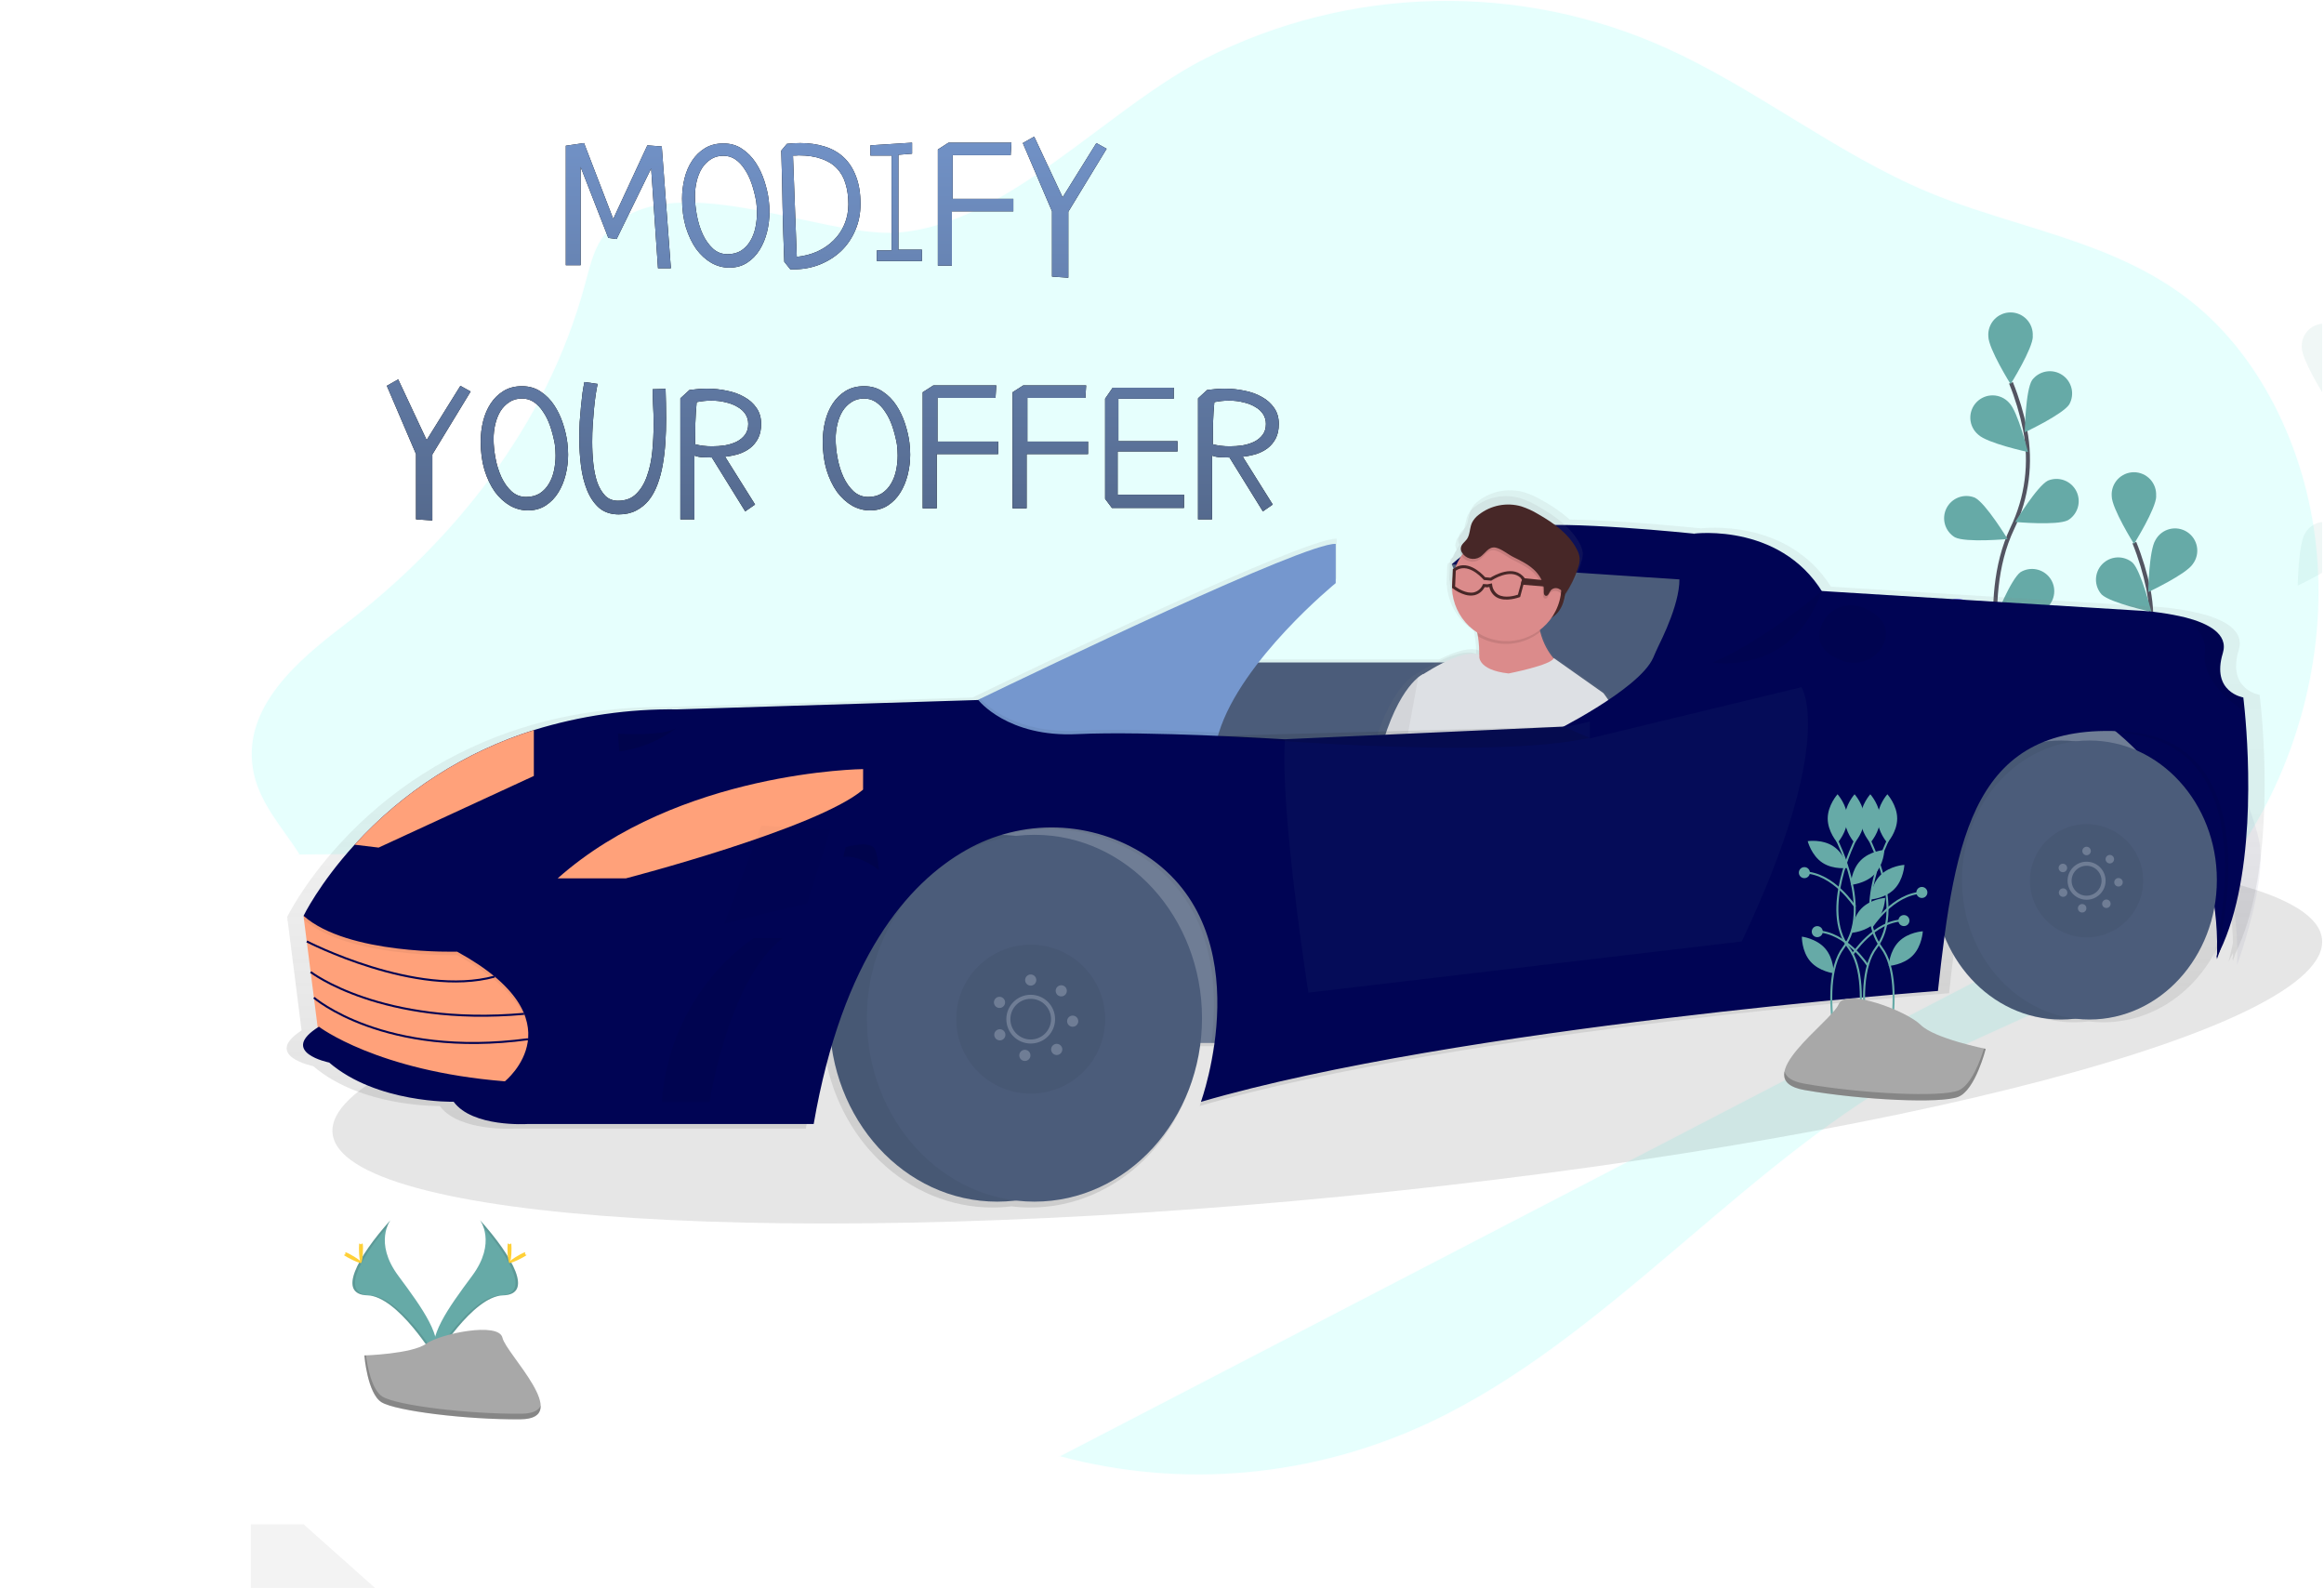 <svg width="1149" height="785" viewBox="0 0 1149 785" fill="none" xmlns="http://www.w3.org/2000/svg">
<g clip-path="url(#clip0)">
<path opacity="0.1" d="M1109.64 416.19L1109.64 416.188C1135.58 376.166 1149.61 325.135 1145.56 275.19C1141.51 225.241 1118.81 177.14 1083.21 148.982C1064.15 133.911 1042.58 124.958 1020.3 117.5C1012.98 115.053 1005.59 112.765 998.183 110.473C983.05 105.79 967.87 101.093 953.247 94.992L953.44 94.53L953.247 94.991C930.747 85.585 909.491 72.805 888.323 59.88C887.252 59.227 886.181 58.572 885.11 57.918C865.008 45.635 844.932 33.368 823.844 23.836C787.889 7.62 748.759 -0.339 709.327 0.544C669.894 1.427 631.159 11.128 595.966 28.936L595.74 28.49L595.966 28.936C578.417 37.81 560.796 50.97 542.847 64.375C536.065 69.44 529.236 74.54 522.347 79.457C497.27 97.354 471.409 112.806 444.28 114.988L444.279 114.989C434.592 115.745 422.512 113.888 409.422 111.271C404.759 110.339 399.969 109.311 395.107 108.268C386.289 106.375 377.236 104.432 368.279 102.921C354.393 100.577 340.813 99.285 328.848 100.836C316.893 102.386 306.587 106.77 299.186 115.748C294.266 121.718 292.099 129.909 289.955 138.009C289.748 138.791 289.542 139.572 289.333 140.35C270.297 211.324 223.395 268.391 170.013 309.137C158.724 317.757 146.254 327.813 137.221 339.554C128.194 351.287 122.633 364.658 125.074 379.931C126.388 388.136 129.932 395.274 134.248 402.067C136.407 405.464 138.754 408.767 141.11 412.075L141.267 412.296C143.568 415.527 145.874 418.763 148.001 422.08C148.001 422.08 148.001 422.08 148.001 422.08L147.58 422.35L1109.64 416.19ZM1109.64 416.19C1096.5 436.616 1079.89 454.59 1060.56 469.301C1043.41 482.219 1024.75 491.796 1005.72 500.663C1000.42 503.13 995.093 505.543 989.762 507.958C975.948 514.217 962.104 520.488 948.692 527.75C907.936 549.813 871.425 580.852 835.004 611.816C832.779 613.707 830.555 615.598 828.33 617.486C789.661 650.311 750.804 682.43 706.717 703.148C649.252 730.148 584.624 736.066 524.24 719.857L1109.64 416.19Z" fill="#00FFED" stroke="#E2FFFD"/>
<path d="M992.13 347.08C992.13 347.08 977.57 297.63 994.86 261.24C1002.21 246.021 1004.43 228.827 1001.18 212.24C999.574 204.377 997.251 196.679 994.24 189.24" stroke="#535461" stroke-width="2" stroke-miterlimit="10"/>
<path d="M1005.05 166.25C1005.05 172.31 994.05 189.88 994.05 189.88C994.05 189.88 983.05 172.31 983.05 166.25C982.938 164.741 983.139 163.226 983.64 161.798C984.141 160.37 984.93 159.061 985.96 157.952C986.99 156.844 988.237 155.96 989.624 155.355C991.01 154.75 992.507 154.438 994.02 154.438C995.533 154.438 997.03 154.75 998.416 155.355C999.803 155.96 1001.05 156.844 1002.08 157.952C1003.11 159.061 1003.9 160.37 1004.4 161.798C1004.9 163.226 1005.1 164.741 1004.99 166.25H1005.05Z" fill="#66AAA7"/>
<path d="M1023.14 199.81C1019.85 204.9 1001.05 213.69 1001.05 213.69C1001.05 213.69 1001.39 192.98 1004.68 187.89C1006.35 185.665 1008.81 184.158 1011.55 183.671C1014.29 183.185 1017.11 183.756 1019.45 185.27C1021.79 186.783 1023.46 189.126 1024.14 191.826C1024.82 194.526 1024.45 197.383 1023.1 199.82L1023.14 199.81Z" fill="#66AAA7"/>
<path d="M1022.35 257.18C1016.94 259.91 996.35 258.02 996.35 258.02C996.35 258.02 1007.1 240.31 1012.51 237.58C1015.08 236.515 1017.95 236.46 1020.55 237.425C1023.16 238.391 1025.3 240.306 1026.55 242.786C1027.8 245.266 1028.07 248.127 1027.29 250.795C1026.52 253.463 1024.77 255.74 1022.39 257.17L1022.35 257.18Z" fill="#66AAA7"/>
<path d="M1011.98 300.49C1007.11 304.09 986.45 305.72 986.45 305.72C986.45 305.72 994.05 286.45 998.93 282.84C1001.28 281.413 1004.08 280.917 1006.77 281.449C1009.47 281.981 1011.87 283.502 1013.5 285.715C1015.13 287.927 1015.87 290.669 1015.58 293.402C1015.29 296.134 1013.99 298.659 1011.93 300.48L1011.98 300.49Z" fill="#66AAA7"/>
<path d="M978.05 214.86C982.4 219.08 1002.65 223.46 1002.65 223.46C1002.65 223.46 997.65 203.35 993.34 199.12C992.334 197.993 991.107 197.085 989.735 196.452C988.363 195.82 986.876 195.477 985.365 195.445C983.855 195.413 982.354 195.692 980.956 196.266C979.559 196.839 978.294 197.694 977.241 198.778C976.189 199.862 975.371 201.151 974.838 202.564C974.305 203.978 974.07 205.486 974.145 206.995C974.221 208.504 974.607 209.981 975.279 211.334C975.951 212.687 976.894 213.887 978.05 214.86Z" fill="#66AAA7"/>
<path d="M966.56 265.62C971.97 268.35 992.56 266.46 992.56 266.46C992.56 266.46 981.81 248.75 976.4 246.02C973.835 244.955 970.962 244.9 968.358 245.866C965.754 246.831 963.611 248.746 962.361 251.226C961.11 253.706 960.844 256.567 961.615 259.235C962.387 261.903 964.139 264.18 966.52 265.61L966.56 265.62Z" fill="#66AAA7"/>
<path d="M962.16 316.49C967.03 320.09 987.69 321.72 987.69 321.72C987.69 321.72 980.09 302.45 975.21 298.84C974.066 297.828 972.724 297.066 971.27 296.601C969.815 296.136 968.28 295.98 966.761 296.141C965.243 296.302 963.774 296.778 962.45 297.537C961.125 298.297 959.973 299.324 959.067 300.554C958.161 301.783 957.521 303.187 957.188 304.677C956.854 306.168 956.835 307.711 957.13 309.209C957.426 310.707 958.03 312.127 958.905 313.379C959.779 314.631 960.905 315.687 962.21 316.48L962.16 316.49Z" fill="#6C63FF"/>
<path opacity="0.1" d="M1160.03 171.812C1160.03 177.872 1149.03 195.442 1149.03 195.442C1149.03 195.442 1138.03 177.872 1138.03 171.812C1137.92 170.303 1138.12 168.787 1138.62 167.36C1139.12 165.932 1139.91 164.623 1140.94 163.514C1141.97 162.406 1143.22 161.521 1144.6 160.917C1145.99 160.312 1147.49 160 1149 160C1150.51 160 1152.01 160.312 1153.4 160.917C1154.78 161.521 1156.03 162.406 1157.06 163.514C1158.09 164.623 1158.88 165.932 1159.38 167.36C1159.88 168.787 1160.08 170.303 1159.97 171.812H1160.03Z" fill="#66AAA7"/>
<path opacity="0.1" d="M962.16 316.49C967.03 320.09 987.69 321.72 987.69 321.72C987.69 321.72 980.09 302.45 975.21 298.84C974.066 297.828 972.724 297.066 971.27 296.601C969.815 296.136 968.28 295.98 966.761 296.141C965.243 296.302 963.774 296.778 962.45 297.537C961.125 298.297 959.973 299.324 959.067 300.554C958.161 301.783 957.521 303.187 957.188 304.677C956.854 306.168 956.835 307.711 957.13 309.209C957.426 310.707 958.03 312.127 958.905 313.379C959.779 314.631 960.905 315.687 962.21 316.48L962.16 316.49Z" fill="#6C63FF"/>
<path d="M1053.13 426.08C1053.13 426.08 1038.57 376.63 1055.86 340.24C1063.21 325.021 1065.43 307.827 1062.18 291.24C1060.57 283.377 1058.25 275.679 1055.24 268.24" stroke="#535461" stroke-width="2" stroke-miterlimit="10"/>
<path d="M1066.05 245.25C1066.05 251.31 1055.05 268.88 1055.05 268.88C1055.05 268.88 1044.05 251.31 1044.05 245.25C1043.94 243.741 1044.14 242.226 1044.64 240.798C1045.14 239.37 1045.93 238.061 1046.96 236.952C1047.99 235.844 1049.24 234.96 1050.62 234.355C1052.01 233.75 1053.51 233.438 1055.02 233.438C1056.53 233.438 1058.03 233.75 1059.42 234.355C1060.8 234.96 1062.05 235.844 1063.08 236.952C1064.11 238.061 1064.9 239.37 1065.4 240.798C1065.9 242.226 1066.1 243.741 1065.99 245.25H1066.05Z" fill="#66AAA7"/>
<path d="M1084.14 278.81C1080.85 283.9 1062.09 292.68 1062.09 292.68C1062.09 292.68 1062.43 271.97 1065.72 266.88C1066.45 265.559 1067.44 264.402 1068.64 263.481C1069.84 262.56 1071.21 261.895 1072.67 261.528C1074.14 261.161 1075.66 261.099 1077.15 261.346C1078.64 261.593 1080.06 262.144 1081.33 262.965C1082.6 263.786 1083.68 264.858 1084.52 266.116C1085.35 267.374 1085.92 268.79 1086.18 270.276C1086.44 271.763 1086.4 273.287 1086.05 274.755C1085.7 276.223 1085.05 277.604 1084.14 278.81Z" fill="#66AAA7"/>
<path d="M1083.35 336.18C1077.94 338.91 1057.35 337.02 1057.35 337.02C1057.35 337.02 1068.1 319.31 1073.51 316.58C1074.81 315.801 1076.25 315.299 1077.75 315.103C1079.25 314.907 1080.77 315.023 1082.23 315.444C1083.68 315.864 1085.03 316.579 1086.2 317.545C1087.36 318.511 1088.31 319.707 1088.99 321.057C1089.68 322.408 1090.07 323.885 1090.15 325.395C1090.24 326.905 1090.01 328.417 1089.49 329.835C1088.96 331.253 1088.15 332.548 1087.1 333.638C1086.05 334.728 1084.79 335.59 1083.39 336.17L1083.35 336.18Z" fill="#6C63FF"/>
<path d="M1072.98 379.49C1068.11 383.09 1047.45 384.72 1047.45 384.72C1047.45 384.72 1055.05 365.45 1059.93 361.84C1062.28 360.413 1065.08 359.917 1067.77 360.449C1070.47 360.981 1072.87 362.502 1074.5 364.715C1076.13 366.927 1076.87 369.669 1076.58 372.402C1076.29 375.134 1074.99 377.659 1072.93 379.48L1072.98 379.49Z" fill="#6C63FF"/>
<path d="M1039.05 293.86C1043.4 298.08 1063.65 302.46 1063.65 302.46C1063.65 302.46 1058.65 282.35 1054.34 278.12C1052.21 276.329 1049.48 275.412 1046.71 275.551C1043.93 275.691 1041.31 276.878 1039.37 278.873C1037.43 280.868 1036.32 283.523 1036.26 286.304C1036.2 289.085 1037.2 291.784 1039.05 293.86Z" fill="#66AAA7"/>
<path d="M1027.56 344.62C1032.97 347.35 1053.56 345.46 1053.56 345.46C1053.56 345.46 1042.81 327.75 1037.4 325.02C1034.83 323.955 1031.96 323.9 1029.36 324.865C1026.75 325.831 1024.61 327.746 1023.36 330.226C1022.11 332.706 1021.84 335.567 1022.62 338.235C1023.39 340.903 1025.14 343.18 1027.52 344.61L1027.56 344.62Z" fill="#6C63FF"/>
<path d="M1023.16 395.49C1028.03 399.09 1048.69 400.72 1048.69 400.72C1048.69 400.72 1041.09 381.45 1036.21 377.84C1035.07 376.828 1033.72 376.066 1032.27 375.601C1030.82 375.136 1029.28 374.98 1027.76 375.141C1026.24 375.302 1024.77 375.778 1023.45 376.537C1022.13 377.297 1020.97 378.324 1020.07 379.554C1019.16 380.783 1018.52 382.187 1018.19 383.677C1017.85 385.168 1017.83 386.711 1018.13 388.209C1018.43 389.707 1019.03 391.127 1019.9 392.379C1020.78 393.631 1021.9 394.687 1023.21 395.48L1023.16 395.49Z" fill="#6C63FF"/>
<path opacity="0.1" d="M1158.05 275.612C1154.76 280.702 1136 289.482 1136 289.482C1136 289.482 1136.34 268.772 1139.63 263.682C1140.36 262.361 1141.35 261.204 1142.55 260.283C1143.75 259.362 1145.12 258.698 1146.58 258.33C1148.05 257.963 1149.57 257.901 1151.06 258.148C1152.55 258.396 1153.97 258.947 1155.24 259.767C1156.51 260.588 1157.59 261.66 1158.43 262.918C1159.26 264.176 1159.83 265.592 1160.09 267.078C1160.35 268.565 1160.31 270.089 1159.96 271.558C1159.61 273.026 1158.96 274.406 1158.05 275.612Z" fill="#66AAA7"/>
<path opacity="0.1" d="M1083.35 336.18C1077.94 338.91 1057.35 337.02 1057.35 337.02C1057.35 337.02 1068.1 319.31 1073.51 316.58C1074.81 315.801 1076.25 315.299 1077.75 315.103C1079.25 314.907 1080.77 315.023 1082.23 315.444C1083.68 315.864 1085.03 316.579 1086.2 317.545C1087.36 318.511 1088.31 319.707 1088.99 321.057C1089.68 322.408 1090.07 323.885 1090.15 325.395C1090.24 326.905 1090.01 328.417 1089.49 329.835C1088.96 331.253 1088.15 332.548 1087.1 333.638C1086.05 334.728 1084.79 335.59 1083.39 336.17L1083.35 336.18Z" fill="#6C63FF"/>
<path opacity="0.1" d="M1072.98 379.49C1068.11 383.09 1047.45 384.72 1047.45 384.72C1047.45 384.72 1055.05 365.45 1059.93 361.84C1062.28 360.413 1065.08 359.917 1067.77 360.449C1070.47 360.981 1072.87 362.502 1074.5 364.715C1076.13 366.927 1076.87 369.669 1076.58 372.402C1076.29 375.134 1074.99 377.659 1072.93 379.48L1072.98 379.49Z" fill="#6C63FF"/>
<path opacity="0.1" d="M1027.56 344.62C1032.97 347.35 1053.56 345.46 1053.56 345.46C1053.56 345.46 1042.81 327.75 1037.4 325.02C1034.83 323.955 1031.96 323.9 1029.36 324.865C1026.75 325.831 1024.61 327.746 1023.36 330.226C1022.11 332.706 1021.84 335.567 1022.62 338.235C1023.39 340.903 1025.14 343.18 1027.52 344.61L1027.56 344.62Z" fill="#6C63FF"/>
<path opacity="0.1" d="M1023.16 395.49C1028.03 399.09 1048.69 400.72 1048.69 400.72C1048.69 400.72 1041.09 381.45 1036.21 377.84C1035.07 376.828 1033.72 376.066 1032.27 375.601C1030.82 375.136 1029.28 374.98 1027.76 375.141C1026.24 375.302 1024.77 375.778 1023.45 376.537C1022.13 377.297 1020.97 378.324 1020.07 379.554C1019.16 380.783 1018.52 382.187 1018.19 383.677C1017.85 385.168 1017.83 386.711 1018.13 388.209C1018.43 389.707 1019.03 391.127 1019.9 392.379C1020.78 393.631 1021.9 394.687 1023.21 395.48L1023.16 395.49Z" fill="#6C63FF"/>
<path opacity="0.1" d="M663.943 591.41C935.561 564.922 1152.29 508.005 1148.03 464.284C1143.77 420.563 920.12 406.593 648.503 433.082C376.885 459.57 160.152 516.487 164.416 560.208C168.68 603.929 392.326 617.899 663.943 591.41Z" fill="black"/>
<path d="M1105.23 471.25C1123.72 433.35 1119.9 371.66 1117.93 350.72C1117.5 346.14 1117.16 343.51 1117.16 343.51C1117.16 343.51 1100.86 340.94 1106.87 321.21C1109.81 311.55 1099.37 306.21 1087.97 303.28C1079.82 301.331 1071.5 300.156 1063.13 299.77L905.24 290.02C883.59 255.66 840.99 261.18 840.99 261.18C840.99 261.18 802.99 257.23 776.05 256.82C771.961 253.218 767.48 250.088 762.69 247.49C759.836 245.775 756.797 244.389 753.63 243.36C749.78 242.249 745.724 242.055 741.786 242.793C737.847 243.531 734.136 245.181 730.95 247.61C729.397 248.727 728.132 250.198 727.26 251.9C726.924 252.674 726.673 253.482 726.51 254.31C726.104 255.722 725.77 257.154 725.51 258.6C725.275 259.296 724.938 259.953 724.51 260.55C723.43 262.08 721.57 263.23 721.33 265.08C721.324 265.187 721.324 265.293 721.33 265.4C721.132 265.753 721 266.14 720.94 266.54C720.868 267.363 721.046 268.189 721.45 268.91C721.51 269.03 721.58 269.14 721.65 269.25C720.321 271.175 719.236 273.257 718.42 275.45C718.05 275.651 717.693 275.875 717.35 276.12L717.05 276.34V276.95L716.88 277.08L716.51 286.93L716.72 287.09C717.023 291.685 718.409 296.143 720.766 300.099C723.123 304.055 726.383 307.396 730.28 309.85C730.41 310.48 730.53 311.12 730.65 311.79C731.199 315.02 731.447 318.294 731.39 321.57H731.22C726.52 319.57 718.48 322.51 711.57 325.94H622.05C639.51 303.48 660.87 286.06 660.87 286.06V266.32C645.61 265.56 511.55 329.96 482.16 344.18L480.86 344.81L329.81 349.49C302.45 349.32 278.53 353.34 257.81 359.89C223.186 370.766 192.072 390.644 167.65 417.49C149.81 437.07 141.99 453.25 141.99 453.25L142.16 454.61L141.99 454.96L142.23 455.17L146.3 487.29L149.1 509.39C129.64 521.97 154.85 527.01 154.85 527.01C178.85 547.59 217.46 546.74 217.46 546.74C226.89 559.61 254.34 557.89 254.34 557.89H398.43C400.674 544.661 403.679 531.573 407.43 518.69C413.58 562.98 448.53 596.91 490.71 596.91C493.839 596.908 496.964 596.718 500.07 596.34C503.176 596.718 506.301 596.908 509.43 596.91C552.1 596.91 587.36 562.18 592.91 517.15H599.96C598.644 527.211 596.357 537.12 593.13 546.74C722.64 509 963.65 490.99 963.65 490.99C964.65 481.49 965.75 472.31 966.94 463.5C976.87 488.15 999.38 505.36 1025.58 505.36C1027.96 505.357 1030.34 505.21 1032.7 504.92C1035.06 505.21 1037.44 505.357 1039.82 505.36C1070.93 505.36 1096.82 481.09 1102.66 448.91C1103.43 454.589 1103.87 460.309 1103.98 466.04C1102.87 471.5 1101.9 474.99 1101.77 475.48C1102.55 474.053 1103.29 472.593 1103.99 471.1C1103.99 471.68 1103.99 472.28 1103.99 472.88C1103.75 473.88 1103.58 474.44 1103.53 474.63L1103.97 473.81C1103.97 474.25 1103.97 474.68 1103.97 475.12C1103.87 475.16 1104.4 473.72 1105.23 471.25Z" fill="url(#paint0_linear)"/>
<path d="M1090.12 335.07H793.22V454.84H1090.12V335.07Z" fill="#6F7D95"/>
<path d="M717.73 278.98L759.9 373.45L843.41 368.39L846.78 329.59L849.31 284.04L731.23 275.6L717.73 278.98Z" fill="#4B5C7A"/>
<path d="M717.73 278.98C717.73 278.98 733.73 263.8 753.16 260.42C772.59 257.04 837.51 263.79 837.51 263.79L846.79 279.79L845.05 287.41L717.73 278.98Z" fill="#000454"/>
<path d="M876.72 327.48H577.29V415.2H876.72V327.48Z" fill="#4B5C7A"/>
<path d="M803.05 387.16C810.96 360.71 795.19 343.33 795.19 343.33L769.05 325.09C769.028 325.152 769.001 325.212 768.97 325.27C765.57 321.286 763.137 316.57 761.86 311.49C761.78 311.17 761.71 310.84 761.63 310.49C764.02 308.715 766.112 306.571 767.83 304.14C772.09 301.53 773.99 297.33 774.71 293.14C777.45 289.073 779.633 284.657 781.2 280.01C781.459 279.258 781.679 278.494 781.86 277.72C782.364 276.279 782.588 274.755 782.52 273.23C782.307 271.532 781.742 269.897 780.86 268.43C776.46 260.43 768.54 254.86 760.51 250.32C757.703 248.634 754.714 247.272 751.6 246.26C747.815 245.169 743.826 244.979 739.954 245.704C736.082 246.43 732.433 248.052 729.3 250.44C727.772 251.539 726.528 252.985 725.67 254.66C725.339 255.421 725.091 256.216 724.93 257.03C724.542 258.42 724.225 259.828 723.98 261.25C723.762 261.929 723.445 262.573 723.04 263.16C721.97 264.66 720.15 265.79 719.91 267.62C719.904 267.727 719.904 267.833 719.91 267.94C719.717 268.287 719.588 268.667 719.53 269.06C719.456 269.869 719.63 270.682 720.03 271.39C720.09 271.51 720.16 271.62 720.23 271.73C718.921 273.624 717.853 275.673 717.05 277.83C716.683 278.028 716.329 278.249 715.99 278.49L715.7 278.7V279.3L715.53 279.43L715.16 289.12L715.36 289.28C715.655 293.8 717.017 298.185 719.334 302.077C721.651 305.969 724.857 309.256 728.69 311.67C728.82 312.29 728.94 312.92 729.05 313.58C729.654 317.069 729.895 320.611 729.77 324.15C729.73 323.845 729.73 323.535 729.77 323.23C722.54 319.96 706.77 329 700.42 333C699.457 333.456 698.56 334.038 697.75 334.73L697.64 334.81C693.27 338.35 684.64 348.19 677.79 373.48C668.29 408.77 669.28 416.77 662.36 424.95C655.44 433.13 648.57 490.76 648.57 490.76L662.5 494.51L664.28 488.79C680.84 503.89 727.21 511.16 727.21 511.16L728.63 506.75C735.74 509.31 747.63 505.42 747.63 505.42C765.01 499.28 771.52 483.7 784.13 463.15C796.74 442.6 803.05 387.16 803.05 387.16ZM732.95 493.49L765.05 393.92C767.96 409.38 755.12 433.73 753.98 449.65C753.27 459.89 741.35 480.24 732.95 493.49Z" fill="url(#paint1_linear)"/>
<path d="M773.11 282.39C773.11 282.39 778.7 303.68 762.11 307.39C745.52 311.1 756.45 297.82 756.45 297.82L772.45 282.23L773.11 282.39Z" fill="#472727"/>
<path d="M703.75 333.13C703.75 333.13 691.41 338.13 682.34 371.81C673.27 405.49 674.17 413.09 667.64 420.92C661.11 428.75 654.42 483.69 654.42 483.69L667.48 487.21L678.85 450.49L710.12 353.49L703.75 333.13Z" fill="#DDE0E4"/>
<path opacity="0.05" d="M703.75 333.13C703.75 333.13 691.41 338.13 682.34 371.81C673.27 405.49 674.17 413.09 667.64 420.92C661.11 428.75 654.42 483.69 654.42 483.69L667.48 487.21L678.85 450.49L710.12 353.49L703.75 333.13Z" fill="black"/>
<path d="M772.27 329.33C772.27 329.33 720.61 355.59 728.17 338.46C731.91 330 731.77 321.23 730.68 314.46C730.058 310.472 728.967 306.572 727.43 302.84C727.43 302.84 762.55 275.06 760.49 297.74C759.997 302.622 760.335 307.551 761.49 312.32C764.53 324.35 772.27 329.33 772.27 329.33Z" fill="#DB8B8B"/>
<path opacity="0.1" d="M761.49 312.36C758.168 315.028 754.261 316.872 750.09 317.741C745.919 318.61 741.601 318.479 737.49 317.36C735.086 316.713 732.781 315.741 730.64 314.47C730.018 310.482 728.927 306.582 727.39 302.85C727.39 302.85 762.51 275.07 760.45 297.75C759.966 302.644 760.318 307.584 761.49 312.36Z" fill="black"/>
<path d="M771.042 296.938C774.925 282.518 766.383 267.681 751.963 263.798C737.543 259.915 722.705 268.457 718.822 282.878C714.94 297.298 723.482 312.135 737.902 316.018C752.322 319.901 767.16 311.359 771.042 296.938Z" fill="#DB8B8B"/>
<path opacity="0.1" d="M731.35 276.72C730.608 277.173 729.782 277.472 728.922 277.598C728.062 277.724 727.185 277.675 726.345 277.453C725.504 277.232 724.717 276.843 724.031 276.31C723.344 275.776 722.772 275.11 722.35 274.35C721.979 273.672 721.819 272.899 721.89 272.13C722.12 270.39 723.84 269.31 724.89 267.87C726.52 265.54 726.21 262.35 727.39 259.76C728.202 258.178 729.374 256.808 730.81 255.76C733.733 253.475 737.154 251.915 740.795 251.206C744.436 250.497 748.194 250.659 751.76 251.68C754.678 252.632 757.476 253.917 760.1 255.51C767.62 259.8 775.03 265.05 779.1 272.68C779.925 274.08 780.449 275.636 780.64 277.25C780.685 278.993 780.379 280.728 779.74 282.35C778.236 286.832 776.141 291.093 773.51 295.02C772.63 293.927 771.525 293.037 770.27 292.41C769.636 292.111 768.925 292.018 768.235 292.145C767.546 292.273 766.915 292.614 766.43 293.12C765.56 294.23 765.03 296.35 763.71 295.85C762.85 295.53 762.86 294.34 762.9 293.42C763.08 289.42 760.9 285.65 757.97 282.95C755.04 280.25 751.41 278.47 747.83 276.72C745.26 275.46 741.83 272.57 739.01 272.06C735.51 271.41 733.86 275.17 731.35 276.72Z" fill="black"/>
<path d="M731.72 275.35C730.978 275.803 730.152 276.102 729.292 276.228C728.432 276.354 727.555 276.305 726.715 276.083C725.874 275.862 725.087 275.473 724.401 274.94C723.714 274.406 723.142 273.74 722.72 272.98C722.349 272.302 722.189 271.529 722.26 270.76C722.49 269.02 724.21 267.94 725.26 266.5C726.89 264.17 726.58 260.98 727.76 258.39C728.572 256.808 729.744 255.438 731.18 254.39C734.103 252.105 737.524 250.545 741.165 249.836C744.806 249.127 748.564 249.289 752.13 250.31C755.048 251.262 757.846 252.547 760.47 254.14C767.99 258.43 775.4 263.68 779.47 271.31C780.295 272.71 780.819 274.266 781.01 275.88C781.055 277.623 780.749 279.358 780.11 280.98C778.606 285.462 776.511 289.723 773.88 293.65C773 292.557 771.895 291.667 770.64 291.04C770.006 290.741 769.295 290.648 768.605 290.775C767.916 290.903 767.285 291.244 766.8 291.75C765.93 292.86 765.4 294.98 764.08 294.48C763.22 294.16 763.23 292.97 763.27 292.05C763.45 288.05 761.27 284.28 758.34 281.58C755.41 278.88 751.78 277.1 748.2 275.35C745.63 274.09 742.2 271.2 739.38 270.69C735.88 270.03 734.23 273.8 731.72 275.35Z" fill="#472727"/>
<path d="M745.88 332.91C745.88 332.91 767.27 328.72 768.2 325.29L792.66 342.56C792.66 342.56 807.38 359.05 799.85 384.29C799.85 384.29 793.72 437.18 781.8 456.81C769.88 476.44 763.03 501.87 746.7 507.81C746.7 507.81 731 497.69 725.82 497.81C725.82 497.81 752.41 459.28 753.55 444.11C754.69 428.94 766.84 405.68 764.18 390.96L728.18 502.86C728.18 502.86 670.18 493.86 664.3 474.61C664.3 474.61 669.3 467.1 668.37 459.49C667.44 451.88 690.25 394.63 690.25 394.63L701.17 334.93C701.17 334.93 722.77 319.84 731.37 323.76C731.33 323.7 729.77 331.15 745.88 332.91Z" fill="#DDE0E4"/>
<g opacity="0.1">
<path opacity="0.1" d="M753.67 286.49C748.39 279.29 738.32 285.2 736.67 286.23L734.08 285.97C731.82 283.51 724.89 276.97 718.38 281.78L718.1 281.99L717.71 291.22L717.99 291.44C719.87 292.892 722.003 293.983 724.28 294.66C725.722 295.084 727.243 295.159 728.72 294.88C729.813 294.628 730.837 294.139 731.719 293.448C732.602 292.757 733.323 291.88 733.83 290.88L735.18 290.97L736.18 290.78C736.38 291.844 736.805 292.852 737.426 293.738C738.046 294.625 738.849 295.368 739.78 295.92C744.25 298.45 750.78 295.92 751.05 295.87L751.39 295.74L753.79 286.81L753.67 286.49ZM750.28 294.61C748.95 295.06 743.93 296.54 740.56 294.61C739.721 294.084 739.014 293.372 738.494 292.53C737.974 291.687 737.654 290.736 737.56 289.75L737.44 289.02L735.25 289.47L733.05 289.39L732.84 289.81C732.439 290.718 731.834 291.523 731.073 292.161C730.312 292.799 729.415 293.253 728.45 293.49C724.68 294.3 720.32 291.38 719.18 290.55L719.51 282.75C725.17 278.94 731.41 285.12 733.21 287.14L733.4 287.35L737.05 287.71L737.27 287.56C737.37 287.5 746.44 281.41 751.61 286.31C751.866 286.548 752.104 286.805 752.32 287.08L750.28 294.61Z" fill="black"/>
<path opacity="0.1" d="M770.05 291.13L753.05 289.72L751.65 289.45L752.28 287.09C752.064 286.815 751.826 286.558 751.57 286.32L753.63 286.52L767.54 287.88L770.05 291.13Z" fill="black"/>
</g>
<path d="M753.85 285.85C748.57 278.65 738.5 284.56 736.85 285.59L734.26 285.33C732 282.87 725.07 276.33 718.56 281.14L718.28 281.35L717.89 290.58L718.17 290.8C720.05 292.252 722.183 293.343 724.46 294.02C725.902 294.444 727.423 294.519 728.9 294.24C729.993 293.988 731.017 293.499 731.899 292.808C732.782 292.117 733.503 291.24 734.01 290.24L735.36 290.33L736.36 290.14C736.56 291.203 736.985 292.212 737.606 293.098C738.226 293.985 739.029 294.728 739.96 295.28C744.43 297.81 750.96 295.28 751.23 295.23L751.57 295.1L753.97 286.17L753.85 285.85ZM750.46 293.97C749.13 294.42 744.11 295.9 740.74 293.97C739.901 293.444 739.194 292.732 738.674 291.889C738.154 291.047 737.834 290.096 737.74 289.11L737.62 288.38L735.43 288.83L733.26 288.69L733.05 289.11C732.656 290.024 732.056 290.834 731.299 291.479C730.541 292.124 729.645 292.586 728.68 292.83C724.91 293.64 720.55 290.72 719.41 289.89L719.74 282.09C725.4 278.28 731.64 284.46 733.44 286.48L733.63 286.69L737.28 287.05L737.5 286.9C737.6 286.84 746.67 280.75 751.84 285.65C752.096 285.888 752.334 286.145 752.55 286.42L750.46 293.97Z" fill="#472727"/>
<path d="M770.21 290.49L753.27 289.08L751.87 288.81L752.5 286.45C752.284 286.175 752.046 285.918 751.79 285.68L753.85 285.88L767.76 287.24L770.21 290.49Z" fill="#472727"/>
<path d="M654.04 395.8H357.14V515.57H654.04V395.8Z" fill="#6F7D95"/>
<path d="M493.02 594.01C538.777 594.01 575.87 553.416 575.87 503.34C575.87 453.264 538.777 412.67 493.02 412.67C447.263 412.67 410.17 453.264 410.17 503.34C410.17 553.416 447.263 594.01 493.02 594.01Z" fill="#4B5C7A"/>
<path opacity="0.05" d="M493.02 594.01C538.777 594.01 575.87 553.416 575.87 503.34C575.87 453.264 538.777 412.67 493.02 412.67C447.263 412.67 410.17 453.264 410.17 503.34C410.17 553.416 447.263 594.01 493.02 594.01Z" fill="black"/>
<path d="M511.43 594.01C557.187 594.01 594.28 553.416 594.28 503.34C594.28 453.264 557.187 412.67 511.43 412.67C465.673 412.67 428.58 453.264 428.58 503.34C428.58 553.416 465.673 594.01 511.43 594.01Z" fill="#4B5C7A"/>
<path opacity="0.05" d="M509.59 540.62C529.925 540.62 546.41 524.135 546.41 503.8C546.41 483.465 529.925 466.98 509.59 466.98C489.255 466.98 472.77 483.465 472.77 503.8C472.77 524.135 489.255 540.62 509.59 540.62Z" fill="black"/>
<path d="M509.59 514.85C515.693 514.85 520.64 509.903 520.64 503.8C520.64 497.697 515.693 492.75 509.59 492.75C503.487 492.75 498.54 497.697 498.54 503.8C498.54 509.903 503.487 514.85 509.59 514.85Z" stroke="#6F7D95" stroke-width="2" stroke-miterlimit="10"/>
<path d="M509.59 487.23C511.114 487.23 512.35 485.994 512.35 484.47C512.35 482.946 511.114 481.71 509.59 481.71C508.066 481.71 506.83 482.946 506.83 484.47C506.83 485.994 508.066 487.23 509.59 487.23Z" fill="#6F7D95"/>
<path d="M526.467 491.914C527.635 490.934 527.787 489.193 526.807 488.026C525.827 486.858 524.086 486.706 522.919 487.686C521.751 488.665 521.599 490.406 522.579 491.574C523.558 492.742 525.299 492.894 526.467 491.914Z" fill="#6F7D95"/>
<path d="M533.057 505.279C533.322 503.778 532.319 502.346 530.818 502.082C529.317 501.817 527.886 502.819 527.621 504.32C527.356 505.822 528.358 507.253 529.86 507.518C531.361 507.783 532.792 506.78 533.057 505.279Z" fill="#6F7D95"/>
<path d="M523.828 521.154C525.149 520.392 525.601 518.704 524.839 517.384C524.077 516.063 522.389 515.611 521.068 516.373C519.748 517.136 519.296 518.824 520.058 520.144C520.82 521.464 522.508 521.916 523.828 521.154Z" fill="#6F7D95"/>
<path d="M509.297 522.648C509.818 521.215 509.08 519.632 507.647 519.11C506.215 518.589 504.631 519.328 504.11 520.76C503.588 522.192 504.327 523.776 505.759 524.297C507.192 524.819 508.776 524.08 509.297 522.648Z" fill="#6F7D95"/>
<path d="M495.268 514.124C496.7 513.603 497.438 512.019 496.917 510.586C496.396 509.154 494.812 508.416 493.38 508.937C491.947 509.458 491.209 511.042 491.73 512.474C492.251 513.907 493.835 514.645 495.268 514.124Z" fill="#6F7D95"/>
<path d="M496.555 496.881C497.317 495.561 496.865 493.873 495.545 493.111C494.225 492.349 492.537 492.801 491.775 494.121C491.012 495.442 491.465 497.13 492.785 497.892C494.105 498.654 495.793 498.202 496.555 496.881Z" fill="#6F7D95"/>
<path d="M1106.74 433.27C1103.91 452.81 1096.04 474.2 1096.04 474.2C1096.09 472.867 1096.13 471.55 1096.14 470.25C1096.14 468.57 1096.14 466.91 1096.14 465.25C1095.14 411.39 1065.79 378.16 1046.86 362.25C1041.94 358.057 1036.65 354.322 1031.05 351.09H1082.5C1082.5 351.09 1102.74 392.42 1106.96 412.66C1108.18 418.34 1107.84 425.67 1106.74 433.27Z" fill="#000454"/>
<path opacity="0.05" d="M1116.69 436.18C1113.86 455.72 1105.99 477.11 1105.99 477.11C1106.04 475.777 1106.08 474.46 1106.09 473.16C1106.09 471.48 1106.09 469.82 1106.09 468.16C1105.09 414.3 1075.74 381.07 1056.81 365.16C1051.89 360.967 1046.6 357.232 1041 354H1092.45C1092.45 354 1112.69 395.33 1116.91 415.57C1118.13 421.25 1117.79 428.58 1116.69 436.18Z" fill="#000454"/>
<path d="M1019.02 503.98C1053.82 503.98 1082.03 473.106 1082.03 435.02C1082.03 396.934 1053.82 366.06 1019.02 366.06C984.221 366.06 956.01 396.934 956.01 435.02C956.01 473.106 984.221 503.98 1019.02 503.98Z" fill="#4B5C7A"/>
<path opacity="0.05" d="M1019.02 503.98C1053.82 503.98 1082.03 473.106 1082.03 435.02C1082.03 396.934 1053.82 366.06 1019.02 366.06C984.221 366.06 956.01 396.934 956.01 435.02C956.01 473.106 984.221 503.98 1019.02 503.98Z" fill="black"/>
<path d="M1033.02 503.98C1067.82 503.98 1096.03 473.106 1096.03 435.02C1096.03 396.934 1067.82 366.06 1033.02 366.06C998.221 366.06 970.01 396.934 970.01 435.02C970.01 473.106 998.221 503.98 1033.02 503.98Z" fill="#4B5C7A"/>
<path opacity="0.05" d="M1031.62 463.37C1047.08 463.37 1059.62 450.834 1059.62 435.37C1059.62 419.906 1047.08 407.37 1031.62 407.37C1016.16 407.37 1003.62 419.906 1003.62 435.37C1003.62 450.834 1016.16 463.37 1031.62 463.37Z" fill="black"/>
<path d="M1031.62 443.77C1036.26 443.77 1040.02 440.009 1040.02 435.37C1040.02 430.731 1036.26 426.97 1031.62 426.97C1026.98 426.97 1023.22 430.731 1023.22 435.37C1023.22 440.009 1026.98 443.77 1031.62 443.77Z" stroke="#6F7D95" stroke-width="2" stroke-miterlimit="10"/>
<path d="M1031.62 422.77C1032.78 422.77 1033.72 421.83 1033.72 420.67C1033.72 419.51 1032.78 418.57 1031.62 418.57C1030.46 418.57 1029.52 419.51 1029.52 420.67C1029.52 421.83 1030.46 422.77 1031.62 422.77Z" fill="#6F7D95"/>
<path d="M1044.46 426.33C1045.35 425.585 1045.47 424.26 1044.72 423.372C1043.98 422.483 1042.65 422.368 1041.76 423.113C1040.87 423.859 1040.76 425.183 1041.5 426.072C1042.25 426.96 1043.57 427.076 1044.46 426.33Z" fill="#6F7D95"/>
<path d="M1049.47 436.504C1049.67 435.361 1048.91 434.272 1047.76 434.071C1046.62 433.869 1045.53 434.632 1045.33 435.774C1045.13 436.917 1045.89 438.006 1047.03 438.207C1048.18 438.408 1049.27 437.646 1049.47 436.504Z" fill="#6F7D95"/>
<path d="M1042.46 448.575C1043.46 447.995 1043.81 446.71 1043.23 445.706C1042.65 444.702 1041.36 444.358 1040.36 444.937C1039.35 445.517 1039.01 446.802 1039.59 447.806C1040.17 448.81 1041.45 449.155 1042.46 448.575Z" fill="#6F7D95"/>
<path d="M1031.4 449.708C1031.8 448.618 1031.24 447.413 1030.15 447.016C1029.06 446.619 1027.85 447.181 1027.46 448.271C1027.06 449.361 1027.62 450.566 1028.71 450.963C1029.8 451.359 1031.01 450.798 1031.4 449.708Z" fill="#6F7D95"/>
<path d="M1020.73 443.216C1021.82 442.82 1022.38 441.615 1021.98 440.525C1021.59 439.435 1020.38 438.873 1019.29 439.27C1018.2 439.666 1017.64 440.871 1018.04 441.961C1018.43 443.051 1019.64 443.613 1020.73 443.216Z" fill="#6F7D95"/>
<path d="M1021.72 430.106C1022.3 429.102 1021.96 427.817 1020.95 427.237C1019.95 426.657 1018.66 427.002 1018.08 428.006C1017.5 429.01 1017.85 430.295 1018.85 430.875C1019.86 431.454 1021.14 431.11 1021.72 430.106Z" fill="#6F7D95"/>
<path d="M157.67 512.62L150.05 452.73H240.3L286.69 494.06L263.92 547.2C263.92 547.2 172.05 532.02 157.67 512.62Z" fill="#FFA17A"/>
<path opacity="0.05" d="M196.47 794.82L173.7 847.96C173.7 847.96 81.8 832.78 67.42 813.38L67.09 810.77L60.09 755.39L60.02 754.84L59.85 753.5H150.1L196.47 794.82Z" fill="black"/>
<path d="M660.38 268.86V288.26C660.38 288.26 613.74 326.26 602.64 362.11C600.702 367.932 599.971 374.087 600.49 380.2C604.71 419.84 479.05 348.14 479.05 348.14L484.64 345.42C513.53 331.49 645.37 268.1 660.38 268.86Z" fill="#7597CE"/>
<path d="M766.66 362.49C766.66 362.49 810.34 341.03 817.35 325.15C818.29 323.02 819.18 320.87 820.22 318.78C824.55 310.07 833.65 289.64 829.07 279.83C823.17 267.18 843.41 281.52 843.41 281.52L831.6 341.39L802.92 357.39L765.81 362.49" fill="#000454"/>
<path opacity="0.05" d="M817.35 390.5C817.35 390.5 861.03 369.04 868.04 353.16C868.98 351.03 869.87 348.88 870.91 346.79C875.24 338.08 884.34 317.65 879.76 307.84C873.86 295.19 894.1 309.53 894.1 309.53L882.29 369.4L853.61 385.4L816.5 390.5" fill="#000454"/>
<path opacity="0.05" d="M286.72 494.06L263.95 547.2C263.95 547.2 172.05 532.02 157.67 512.62L157.34 510.01C157.71 509.76 158.1 509.5 158.51 509.25C158.51 509.25 186.34 531.18 249.61 536.25C249.61 536.25 287.61 505.88 225.99 472.15C225.99 472.15 172.39 473.83 150.31 454.64L150.07 454.44L150.24 454.09C150.387 453.803 150.623 453.357 150.95 452.75H240.32L286.72 494.06Z" fill="black"/>
<path opacity="0.05" d="M600.49 380.19C604.71 419.84 479.05 348.14 479.05 348.14L484.64 345.42C488.34 349.36 503.11 362.65 532.64 361.21C551.64 360.28 580.49 361.13 602.69 362.1C600.736 367.918 599.987 374.073 600.49 380.19Z" fill="black"/>
<path opacity="0.05" d="M654.05 395.8V515.57H598.89C602.53 487.71 600.43 447.1 565.05 423.82C551.854 415.195 536.532 410.382 520.775 409.912C505.017 409.443 489.436 413.335 475.75 421.16C452.56 434.4 426.63 461.32 410.15 515.57H357.15V395.8H654.05Z" fill="black"/>
<path opacity="0.05" d="M1106.74 433.27C1104.66 446.49 1101.32 459.33 1096.15 470.27C1095.48 471.743 1094.76 473.18 1093.97 474.58C1094.1 474.09 1095.05 470.67 1096.15 465.29C1101.51 439.09 1110.68 366.59 1049.24 362.45C1048.44 362.4 1047.65 362.35 1046.86 362.32C1041.94 358.103 1036.65 354.344 1031.05 351.09H1082.5C1082.5 351.09 1102.74 392.42 1106.96 412.66C1108.18 418.34 1107.84 425.67 1106.74 433.27Z" fill="black"/>
<path d="M1095.64 473.76C1096.44 470.87 1124.94 366.63 1050.91 361.64C975.84 356.58 966.56 413.09 958.13 489.85C958.13 489.85 721.13 507.56 593.75 544.68C593.75 544.68 624.33 460.88 566.75 422.98C553.554 414.355 538.232 409.542 522.475 409.072C506.717 408.603 491.136 412.495 477.45 420.32C449.05 436.54 416.52 473.32 402.29 555.64H260.57C260.57 555.64 233.57 557.33 224.3 544.64C224.3 544.64 186.3 545.48 162.73 525.24C162.73 525.24 137.43 520.18 157.67 507.53C157.67 507.53 186.35 529.46 249.61 534.53C249.61 534.53 287.61 504.16 225.99 470.43C225.99 470.43 171.99 472.12 150.08 452.72C150.08 452.72 157.77 436.81 175.32 417.56C199.324 391.155 229.91 371.599 263.95 360.89C286.887 353.799 310.794 350.351 334.8 350.67L483.67 346.03C483.67 346.03 498.05 364.59 532.59 362.9C567.13 361.21 634.65 365.43 634.65 365.43H635.32L774.24 359.14C778.229 358.577 782.175 357.742 786.05 356.64C806.19 351.17 844.39 334.58 837.5 288.25L1055.96 301.75C1064.19 302.128 1072.37 303.284 1080.39 305.2C1091.61 308.08 1101.87 313.34 1098.98 322.84C1093.08 342.24 1109.1 344.77 1109.1 344.77C1109.1 344.77 1109.44 347.36 1109.86 351.86C1111.86 373.08 1115.79 436.88 1095.64 473.76Z" fill="#000454"/>
<path opacity="0.05" d="M427.58 381.04C427.58 381.04 336.48 381.88 276.58 435.04H310.32C310.32 435.04 404.79 410.58 427.56 391.18L427.58 381.04Z" fill="black"/>
<path d="M426.73 380.19C426.73 380.19 335.63 381.03 275.73 434.19H309.47C309.47 434.19 403.94 409.73 426.71 390.33L426.73 380.19Z" fill="#FFA17A"/>
<path opacity="0.05" d="M264.79 361.74V384.41L188.05 419.84L176.17 418.41C200.171 392.007 230.753 372.45 264.79 361.74Z" fill="black"/>
<path d="M263.94 360.9V383.57L187.19 418.99L175.31 417.56C199.315 391.159 229.901 371.606 263.94 360.9Z" fill="#FFA17A"/>
<path opacity="0.05" d="M372.75 463.7C372.75 463.7 331.42 489 327.2 544.7H350.82C350.82 544.7 360.1 483.97 387.09 463.7H372.75Z" fill="black"/>
<path opacity="0.05" d="M861.13 465.39L646.88 490.69C646.88 490.69 632.71 400.49 635.33 365.4L774.25 359.11C778.235 358.556 782.177 357.731 786.05 356.64V365.01L890.64 339.71C890.64 339.71 908.36 365.85 861.13 465.39Z" fill="#66AAA7"/>
<path d="M837.51 263.79C837.51 263.79 883.06 257.89 903.3 296.69L838.16 294.18L837.51 263.79Z" fill="#000454"/>
<path opacity="0.05" d="M900.14 310.29C898.35 315.9 899.7 322.07 910.07 326.34C918.7 329.9 928.82 325.78 931.77 316.93C933.49 311.77 932.31 305.93 923.01 301.18C913.71 296.43 903.27 300.49 900.14 310.29Z" fill="black"/>
<path d="M151.68 465.37C151.68 465.37 205.74 493.37 244.54 482.77" stroke="#000454" stroke-miterlimit="10"/>
<path d="M153.59 480.49C153.59 480.49 188.52 507.43 259.12 501.17" stroke="#000454" stroke-miterlimit="10"/>
<path d="M155.2 493.18C155.2 493.18 189.85 523.25 261.05 513.72" stroke="#000454" stroke-miterlimit="10"/>
<path opacity="0.05" d="M900.69 292.16C900.69 292.16 872.51 316.49 846.79 327.49C846.79 327.49 885.85 334.44 900.69 292.16Z" fill="black"/>
<path opacity="0.1" d="M602.15 363.77C602.15 363.77 735.87 376.4 786.47 364.59C786.47 364.59 789.17 366.38 773.06 359.16L602.15 363.77Z" fill="black"/>
<path opacity="0.05" d="M1109.87 351.86C1101.54 346.39 1088.33 335.04 1090.13 322.41C1091.03 316.08 1086.55 310.16 1080.4 305.19C1091.62 308.07 1101.88 313.33 1098.99 322.83C1093.09 342.23 1109.11 344.76 1109.11 344.76C1109.11 344.76 1109.44 347.36 1109.87 351.86Z" fill="black"/>
<path opacity="0.02" d="M410.52 410.31L399.27 446.02L399 446.72C397.49 447.06 365.61 454.39 358.73 456.64H358.04L375.85 409.49L376.36 408.13L382.15 408.5L410.52 410.31Z" fill="black"/>
<path opacity="0.1" d="M434.53 430.08C430.72 427.17 423.53 422.64 416.91 423.64L418.07 418.83C418.07 418.83 428.27 415.64 431.87 418.83C433.19 419.99 434.1 424.56 434.53 430.08Z" fill="black"/>
<path opacity="0.1" d="M305.48 362.68C305.48 362.68 328.58 364.27 334.95 359.49C326.567 365.911 316.66 370.046 306.2 371.49L305.48 362.68Z" fill="black"/>
<path d="M908.17 415.32C908.17 415.32 925.67 449.67 911.41 468.46C897.15 487.25 912.71 538.46 912.71 538.46" stroke="#66AAA7" stroke-miterlimit="10"/>
<path d="M913.35 404.63C913.35 411.25 908.49 416.63 908.49 416.63C908.49 416.63 903.63 411.26 903.63 404.63C903.63 398 908.49 392.63 908.49 392.63C908.49 392.63 913.35 398.01 913.35 404.63Z" fill="#66AAA7"/>
<path d="M917.24 415.32C917.24 415.32 899.74 449.67 914 468.46C928.26 487.25 912.7 538.46 912.7 538.46" stroke="#66AAA7" stroke-miterlimit="10"/>
<path d="M912.05 404.63C912.05 411.25 916.91 416.63 916.91 416.63C916.91 416.63 921.77 411.26 921.77 404.63C921.77 398 916.91 392.63 916.91 392.63C916.91 392.63 912.05 398.01 912.05 404.63Z" fill="#66AAA7"/>
<path d="M924.37 415.32C924.37 415.32 941.87 449.67 927.61 468.46C913.35 487.25 928.91 538.46 928.91 538.46" stroke="#66AAA7" stroke-miterlimit="10"/>
<path d="M929.55 404.63C929.55 411.25 924.69 416.63 924.69 416.63C924.69 416.63 919.83 411.26 919.83 404.63C919.83 398 924.69 392.63 924.69 392.63C924.69 392.63 929.55 398.01 929.55 404.63Z" fill="#66AAA7"/>
<path d="M926.83 432.15C922.24 436.92 915.01 437.42 915.01 437.42C915.01 437.42 915.23 430.18 919.82 425.42C924.41 420.66 931.64 420.15 931.64 420.15C931.64 420.15 931.42 427.38 926.83 432.15Z" fill="#66AAA7"/>
<path d="M927.28 455.85C922.69 460.62 915.46 461.12 915.46 461.12C915.46 461.12 915.68 453.88 920.27 449.12C924.86 444.36 932.05 443.84 932.05 443.84C932.05 443.84 931.87 451.07 927.28 455.85Z" fill="#66AAA7"/>
<path d="M902.39 468.88C906.73 473.88 906.58 481.12 906.58 481.12C906.58 481.12 899.39 480.25 895.05 475.25C890.71 470.25 890.86 463.01 890.86 463.01C890.86 463.01 898.05 463.88 902.39 468.88Z" fill="#66AAA7"/>
<path d="M906.42 418.35C911.94 422.01 913.73 429.03 913.73 429.03C913.73 429.03 906.56 430.11 901.05 426.49C895.54 422.87 893.74 415.81 893.74 415.81C893.74 415.81 900.9 414.69 906.42 418.35Z" fill="#66AAA7"/>
<path d="M933.44 415.32C933.44 415.32 915.94 449.67 930.2 468.46C944.46 487.25 928.9 538.46 928.9 538.46" stroke="#66AAA7" stroke-miterlimit="10"/>
<path d="M928.26 404.63C928.26 411.25 933.12 416.63 933.12 416.63C933.12 416.63 937.98 411.26 937.98 404.63C937.98 398 933.12 392.63 933.12 392.63C933.12 392.63 928.26 398.01 928.26 404.63Z" fill="#66AAA7"/>
<path d="M929.66 432.66C925.01 437.38 924.66 444.66 924.66 444.66C924.66 444.66 931.89 444.25 936.54 439.53C941.19 434.81 941.54 427.53 941.54 427.53C941.54 427.53 934.3 427.94 929.66 432.66Z" fill="#66AAA7"/>
<path d="M938.77 465.49C934.12 470.21 933.77 477.49 933.77 477.49C933.77 477.49 941 477.08 945.65 472.36C950.3 467.64 950.65 460.36 950.65 460.36C950.65 460.36 943.42 460.75 938.77 465.49Z" fill="#66AAA7"/>
<path d="M925.36 458.26C925.36 458.26 935.89 441.66 950.68 441.26" stroke="#66AAA7" stroke-miterlimit="10"/>
<path d="M917.16 448.23C917.16 448.23 906.63 431.63 891.84 431.23" stroke="#66AAA7" stroke-miterlimit="10"/>
<path d="M915.79 471.93C915.79 471.93 926.32 455.33 941.11 454.93" stroke="#66AAA7" stroke-miterlimit="10"/>
<path d="M950.19 443.9C951.698 443.9 952.92 442.678 952.92 441.17C952.92 439.662 951.698 438.44 950.19 438.44C948.682 438.44 947.46 439.662 947.46 441.17C947.46 442.678 948.682 443.9 950.19 443.9Z" fill="#66AAA7"/>
<path d="M892.09 434.1C893.598 434.1 894.82 432.878 894.82 431.37C894.82 429.862 893.598 428.64 892.09 428.64C890.582 428.64 889.36 429.862 889.36 431.37C889.36 432.878 890.582 434.1 892.09 434.1Z" fill="#66AAA7"/>
<path d="M923.54 477.4C923.54 477.4 913.01 460.8 898.22 460.4" stroke="#66AAA7" stroke-miterlimit="10"/>
<path d="M898.47 463.27C899.978 463.27 901.2 462.048 901.2 460.54C901.2 459.032 899.978 457.81 898.47 457.81C896.962 457.81 895.74 459.032 895.74 460.54C895.74 462.048 896.962 463.27 898.47 463.27Z" fill="#66AAA7"/>
<path d="M941.31 457.8C942.818 457.8 944.04 456.578 944.04 455.07C944.04 453.562 942.818 452.34 941.31 452.34C939.802 452.34 938.58 453.562 938.58 455.07C938.58 456.578 939.802 457.8 941.31 457.8Z" fill="#66AAA7"/>
<path d="M981.76 518.49C981.76 518.49 956.38 513.41 949.61 506.64C942.84 499.87 912.38 488.06 909 496.49C905.62 504.92 863.31 533.75 892.05 538.82C920.79 543.89 959.74 545.59 968.2 542.2C976.66 538.81 981.76 518.49 981.76 518.49Z" fill="#A8A8A8"/>
<path opacity="0.2" d="M892.05 535.68C920.82 540.76 959.74 542.45 968.2 539.06C974.64 536.48 979.12 524.06 980.89 518.34L981.74 518.52C981.74 518.52 976.66 538.83 968.2 542.21C959.74 545.59 920.82 543.9 892.05 538.83C883.75 537.36 881.37 533.92 882.27 529.57C883 532.4 885.89 534.59 892.05 535.68Z" fill="black"/>
<path d="M237.32 603.15C237.32 603.15 245.7 614.15 233.45 630.65C221.2 647.15 211.1 661.16 215.19 671.49C215.19 671.49 233.67 640.76 248.71 640.33C263.75 639.9 253.86 621.63 237.32 603.15Z" fill="#66AAA7"/>
<path opacity="0.1" d="M237.32 603.15C238.05 604.21 238.626 605.368 239.03 606.59C253.71 623.83 261.52 639.92 247.42 640.33C234.28 640.71 218.52 664.2 214.74 670.14C214.865 670.598 215.015 671.049 215.19 671.49C215.19 671.49 233.67 640.76 248.71 640.33C263.75 639.9 253.86 621.63 237.32 603.15Z" fill="black"/>
<path d="M252.9 617.11C252.9 620.97 252.47 624.11 251.9 624.11C251.33 624.11 250.9 620.98 250.9 617.11C250.9 613.24 251.44 615.11 251.97 615.11C252.5 615.11 252.9 613.26 252.9 617.11Z" fill="#FFD037"/>
<path d="M258.24 621.72C254.85 623.57 251.9 624.72 251.65 624.21C251.4 623.7 253.93 621.86 257.32 620.02C260.71 618.18 259.37 619.52 259.63 620.02C259.89 620.52 261.63 619.87 258.24 621.72Z" fill="#FFD037"/>
<path d="M193.05 603.15C193.05 603.15 184.67 614.15 196.92 630.65C209.17 647.15 219.27 661.16 215.18 671.48C215.18 671.48 196.7 640.75 181.66 640.32C166.62 639.89 176.51 621.63 193.05 603.15Z" fill="#66AAA7"/>
<path opacity="0.1" d="M193.05 603.15C192.32 604.21 191.744 605.368 191.34 606.59C176.66 623.83 168.85 639.92 182.95 640.33C196.09 640.71 211.85 664.2 215.63 670.14C215.505 670.598 215.355 671.049 215.18 671.49C215.18 671.49 196.7 640.76 181.66 640.33C166.62 639.9 176.51 621.63 193.05 603.15Z" fill="black"/>
<path d="M177.47 617.11C177.47 620.97 177.9 624.11 178.47 624.11C179.04 624.11 179.47 620.98 179.47 617.11C179.47 613.24 178.93 615.11 178.4 615.11C177.87 615.11 177.47 613.26 177.47 617.11Z" fill="#FFD037"/>
<path d="M172.13 621.72C175.52 623.57 178.47 624.72 178.72 624.21C178.97 623.7 176.44 621.86 173.05 620.02C169.66 618.18 171 619.52 170.74 620.02C170.48 620.52 168.74 619.87 172.13 621.72Z" fill="#FFD037"/>
<path d="M180.14 670.04C180.14 670.04 203.57 669.32 210.63 664.29C217.69 659.26 246.63 653.29 248.42 661.29C250.21 669.29 283.63 701.4 257.18 701.61C230.73 701.82 195.72 697.49 188.67 693.2C181.62 688.91 180.14 670.04 180.14 670.04Z" fill="#A8A8A8"/>
<path opacity="0.2" d="M257.66 698.84C231.21 699.05 196.2 694.72 189.15 690.43C183.78 687.16 181.64 675.43 180.93 670.02H180.15C180.15 670.02 181.63 688.92 188.68 693.21C195.73 697.5 230.74 701.84 257.19 701.62C264.83 701.56 267.46 698.84 267.32 694.82C266.25 697.28 263.34 698.79 257.66 698.84Z" fill="black"/>
<path d="M287.062 82.531V131.094H279.75V72.031L288.75 70.719L303.188 108.219L320.062 71.844L327.188 72.406L331.688 132.594H325.312L321.938 83.281L304.875 118.156L300.75 117.594L287.062 82.531ZM373.875 99.594C373.312 96.469 372.562 93.531 371.625 90.781C370.688 88.031 369.531 85.656 368.156 83.656C366.844 81.594 365.312 79.969 363.562 78.781C361.812 77.594 359.844 77 357.656 77C355.219 77 353.125 77.594 351.375 78.781C349.625 79.906 348.156 81.406 346.969 83.281C345.844 85.156 345 87.281 344.438 89.656C343.875 92.031 343.594 94.469 343.594 96.969C343.594 99.906 343.906 103.062 344.531 106.438C345.156 109.812 346.125 112.938 347.438 115.812C348.75 118.625 350.406 120.969 352.406 122.844C354.469 124.719 356.875 125.656 359.625 125.656C362.312 125.656 364.594 125.062 366.469 123.875C368.344 122.625 369.844 121.031 370.969 119.094C372.156 117.094 373 114.875 373.5 112.438C374 110 374.25 107.594 374.25 105.219C374.25 104.281 374.219 103.344 374.156 102.406C374.094 101.406 374 100.469 373.875 99.594ZM380.062 98.844C380.188 99.844 380.281 100.844 380.344 101.844C380.406 102.781 380.438 103.75 380.438 104.75C380.438 108.062 380.031 111.375 379.219 114.688C378.406 117.938 377.188 120.875 375.562 123.5C373.938 126.125 371.875 128.25 369.375 129.875C366.875 131.5 363.938 132.312 360.562 132.312C357.5 132.312 354.562 131.531 351.75 129.969C348.938 128.344 346.438 126.062 344.25 123.125C342.125 120.125 340.406 116.531 339.094 112.344C337.844 108.156 337.219 103.438 337.219 98.188C337.219 94.75 337.625 91.406 338.438 88.156C339.25 84.906 340.5 82 342.188 79.438C343.875 76.875 346 74.812 348.562 73.25C351.125 71.688 354.156 70.906 357.656 70.906C361.219 70.906 364.312 71.812 366.938 73.625C369.562 75.375 371.781 77.625 373.594 80.375C375.406 83.125 376.844 86.156 377.906 89.469C378.969 92.719 379.688 95.844 380.062 98.844ZM390.75 133.156L387.75 129.406C387.375 120.031 387.094 110.875 386.906 101.938C386.781 93 386.562 83.844 386.25 74.469L389.062 71.094C390.188 70.969 391.281 70.875 392.344 70.812C393.469 70.75 394.562 70.719 395.625 70.719C400 70.719 404 71.281 407.625 72.406C411.312 73.531 414.469 75.312 417.094 77.75C419.719 80.188 421.75 83.312 423.188 87.125C424.688 90.938 425.438 95.5 425.438 100.812C425.438 105.562 424.562 109.938 422.812 113.938C421.125 117.875 418.781 121.281 415.781 124.156C412.781 126.969 409.25 129.188 405.188 130.812C401.188 132.375 396.875 133.156 392.25 133.156H390.75ZM392.062 76.906L393.938 126.969C397.562 126.594 400.938 125.719 404.062 124.344C407.188 122.906 409.875 121.062 412.125 118.812C414.438 116.562 416.219 113.938 417.469 110.938C418.781 107.875 419.438 104.562 419.438 101C419.438 97.188 418.969 93.781 418.031 90.781C417.156 87.781 415.719 85.25 413.719 83.188C411.781 81.125 409.25 79.562 406.125 78.5C403 77.375 399.25 76.812 394.875 76.812C394.438 76.812 393.969 76.844 393.469 76.906C393.031 76.906 392.562 76.906 392.062 76.906ZM455.812 129.031H433.5V123.781H440.812V76.906H430.312V71.844L450.938 70.531V75.969L444.188 76.531V123.406H455.812V129.031ZM468.938 70.531H500.062L499.688 76.719H471V98.281H501V104.469H470.625V131.281H463.688V73.906L468.938 70.531ZM528.188 137.281L520.125 136.719V104.469L505.688 70.719L511.312 67.531L525.375 97.531L542.062 70.719L547.125 73.531L528.188 104.656V137.281ZM213.75 257.281L205.688 256.719V224.469L191.25 190.719L196.875 187.531L210.938 217.531L227.625 190.719L232.688 193.531L213.75 224.656V257.281ZM274.312 219.594C273.75 216.469 273 213.531 272.062 210.781C271.125 208.031 269.969 205.656 268.594 203.656C267.281 201.594 265.75 199.969 264 198.781C262.25 197.594 260.281 197 258.094 197C255.656 197 253.562 197.594 251.812 198.781C250.062 199.906 248.594 201.406 247.406 203.281C246.281 205.156 245.438 207.281 244.875 209.656C244.312 212.031 244.031 214.469 244.031 216.969C244.031 219.906 244.344 223.062 244.969 226.438C245.594 229.812 246.562 232.938 247.875 235.812C249.188 238.625 250.844 240.969 252.844 242.844C254.906 244.719 257.312 245.656 260.062 245.656C262.75 245.656 265.031 245.062 266.906 243.875C268.781 242.625 270.281 241.031 271.406 239.094C272.594 237.094 273.438 234.875 273.938 232.438C274.438 230 274.688 227.594 274.688 225.219C274.688 224.281 274.656 223.344 274.594 222.406C274.531 221.406 274.438 220.469 274.312 219.594ZM280.5 218.844C280.625 219.844 280.719 220.844 280.781 221.844C280.844 222.781 280.875 223.75 280.875 224.75C280.875 228.062 280.469 231.375 279.656 234.688C278.844 237.938 277.625 240.875 276 243.5C274.375 246.125 272.312 248.25 269.812 249.875C267.312 251.5 264.375 252.312 261 252.312C257.938 252.312 255 251.531 252.188 249.969C249.375 248.344 246.875 246.062 244.688 243.125C242.562 240.125 240.844 236.531 239.531 232.344C238.281 228.156 237.656 223.438 237.656 218.188C237.656 214.75 238.062 211.406 238.875 208.156C239.688 204.906 240.938 202 242.625 199.438C244.312 196.875 246.438 194.812 249 193.25C251.562 191.688 254.594 190.906 258.094 190.906C261.656 190.906 264.75 191.812 267.375 193.625C270 195.375 272.219 197.625 274.031 200.375C275.844 203.125 277.281 206.156 278.344 209.469C279.406 212.719 280.125 215.844 280.5 218.844ZM288.938 188.844L295.5 189.781C295.188 191.031 294.875 192.688 294.562 194.75C294.25 196.812 293.969 199.125 293.719 201.688C293.469 204.188 293.25 206.875 293.062 209.75C292.875 212.625 292.781 215.5 292.781 218.375C292.781 222.062 292.969 225.656 293.344 229.156C293.719 232.656 294.375 235.781 295.312 238.531C296.312 241.219 297.625 243.406 299.25 245.094C300.875 246.719 302.969 247.531 305.531 247.531C309.281 247.531 312.281 246.406 314.531 244.156C316.844 241.906 318.625 238.969 319.875 235.344C321.188 231.719 322.062 227.656 322.5 223.156C322.938 218.656 323.156 214.156 323.156 209.656C323.156 206.094 323.062 202.812 322.875 199.812C322.75 196.75 322.688 194.281 322.688 192.406L329.062 192.219C329.125 194.531 329.188 196.906 329.25 199.344C329.312 201.781 329.344 204.281 329.344 206.844C329.344 210.844 329.219 214.781 328.969 218.656C328.719 222.531 328.281 226.25 327.656 229.812C327.031 233.312 326.156 236.562 325.031 239.562C323.906 242.562 322.469 245.156 320.719 247.344C318.969 249.469 316.875 251.156 314.438 252.406C312 253.656 309.156 254.281 305.906 254.281C301.969 254.281 298.719 253.188 296.156 251C293.656 248.75 291.688 245.844 290.25 242.281C288.812 238.719 287.812 234.719 287.25 230.281C286.688 225.844 286.406 221.406 286.406 216.969C286.406 214.156 286.469 211.406 286.594 208.719C286.781 205.969 287 203.375 287.25 200.938C287.5 198.5 287.75 196.25 288 194.188C288.312 192.125 288.625 190.344 288.938 188.844ZM343.312 225.219V256.719H336.375V196.906L340.875 192.781C342.312 192.594 343.75 192.438 345.188 192.312C346.688 192.188 348.156 192.125 349.594 192.125C352.969 192.125 356.25 192.469 359.438 193.156C362.625 193.781 365.469 194.812 367.969 196.25C370.469 197.625 372.469 199.406 373.969 201.594C375.531 203.781 376.312 206.438 376.312 209.562C376.312 212.375 375.812 214.75 374.812 216.688C373.812 218.625 372.469 220.25 370.781 221.562C369.094 222.812 367.188 223.781 365.062 224.469C362.938 225.094 360.75 225.531 358.5 225.781L373.312 249.406L368.438 252.781L351.938 226.156C350.438 226.156 348.969 226.125 347.531 226.062C346.094 226 344.688 225.719 343.312 225.219ZM343.688 219.594C346.125 220.281 348.938 220.625 352.125 220.625C354.188 220.625 356.281 220.469 358.406 220.156C360.531 219.781 362.438 219.188 364.125 218.375C365.875 217.5 367.281 216.344 368.344 214.906C369.406 213.469 369.938 211.688 369.938 209.562C369.938 207.75 369.469 206.125 368.531 204.688C367.594 203.25 366.281 202.062 364.594 201.125C362.969 200.125 361.031 199.375 358.781 198.875C356.594 198.312 354.219 198.031 351.656 198.031C350.469 198.031 349.281 198.094 348.094 198.219C346.906 198.344 345.688 198.531 344.438 198.781C344.125 202.094 343.906 205.594 343.781 209.281C343.719 212.969 343.688 216.406 343.688 219.594ZM443.438 219.594C442.875 216.469 442.125 213.531 441.188 210.781C440.25 208.031 439.094 205.656 437.719 203.656C436.406 201.594 434.875 199.969 433.125 198.781C431.375 197.594 429.406 197 427.219 197C424.781 197 422.688 197.594 420.938 198.781C419.188 199.906 417.719 201.406 416.531 203.281C415.406 205.156 414.562 207.281 414 209.656C413.438 212.031 413.156 214.469 413.156 216.969C413.156 219.906 413.469 223.062 414.094 226.438C414.719 229.812 415.688 232.938 417 235.812C418.312 238.625 419.969 240.969 421.969 242.844C424.031 244.719 426.438 245.656 429.188 245.656C431.875 245.656 434.156 245.062 436.031 243.875C437.906 242.625 439.406 241.031 440.531 239.094C441.719 237.094 442.562 234.875 443.062 232.438C443.562 230 443.812 227.594 443.812 225.219C443.812 224.281 443.781 223.344 443.719 222.406C443.656 221.406 443.562 220.469 443.438 219.594ZM449.625 218.844C449.75 219.844 449.844 220.844 449.906 221.844C449.969 222.781 450 223.75 450 224.75C450 228.062 449.594 231.375 448.781 234.688C447.969 237.938 446.75 240.875 445.125 243.5C443.5 246.125 441.438 248.25 438.938 249.875C436.438 251.5 433.5 252.312 430.125 252.312C427.062 252.312 424.125 251.531 421.312 249.969C418.5 248.344 416 246.062 413.812 243.125C411.688 240.125 409.969 236.531 408.656 232.344C407.406 228.156 406.781 223.438 406.781 218.188C406.781 214.75 407.188 211.406 408 208.156C408.812 204.906 410.062 202 411.75 199.438C413.438 196.875 415.562 194.812 418.125 193.25C420.688 191.688 423.719 190.906 427.219 190.906C430.781 190.906 433.875 191.812 436.5 193.625C439.125 195.375 441.344 197.625 443.156 200.375C444.969 203.125 446.406 206.156 447.469 209.469C448.531 212.719 449.25 215.844 449.625 218.844ZM461.438 190.531H492.562L492.188 196.719H463.5V218.281H493.5V224.469H463.125V251.281H456.188V193.906L461.438 190.531ZM505.875 190.531H537L536.625 196.719H507.938V218.281H537.938V224.469H507.562V251.281H500.625V193.906L505.875 190.531ZM585.375 244.531V251.094H549.75L546.375 246.594V197.094L550.125 191.656H580.312V197.094H552.938V218.094H582.188V223.156H552.562V244.531H585.375ZM599.25 225.219V256.719H592.312V196.906L596.812 192.781C598.25 192.594 599.688 192.438 601.125 192.312C602.625 192.188 604.094 192.125 605.531 192.125C608.906 192.125 612.188 192.469 615.375 193.156C618.562 193.781 621.406 194.812 623.906 196.25C626.406 197.625 628.406 199.406 629.906 201.594C631.469 203.781 632.25 206.438 632.25 209.562C632.25 212.375 631.75 214.75 630.75 216.688C629.75 218.625 628.406 220.25 626.719 221.562C625.031 222.812 623.125 223.781 621 224.469C618.875 225.094 616.688 225.531 614.438 225.781L629.25 249.406L624.375 252.781L607.875 226.156C606.375 226.156 604.906 226.125 603.469 226.062C602.031 226 600.625 225.719 599.25 225.219ZM599.625 219.594C602.062 220.281 604.875 220.625 608.062 220.625C610.125 220.625 612.219 220.469 614.344 220.156C616.469 219.781 618.375 219.188 620.062 218.375C621.812 217.5 623.219 216.344 624.281 214.906C625.344 213.469 625.875 211.688 625.875 209.562C625.875 207.75 625.406 206.125 624.469 204.688C623.531 203.25 622.219 202.062 620.531 201.125C618.906 200.125 616.969 199.375 614.719 198.875C612.531 198.312 610.156 198.031 607.594 198.031C606.406 198.031 605.219 198.094 604.031 198.219C602.844 198.344 601.625 198.531 600.375 198.781C600.062 202.094 599.844 205.594 599.719 209.281C599.656 212.969 599.625 216.406 599.625 219.594Z" fill="black"/>
<path d="M287.062 82.531V131.094H279.75V72.031L288.75 70.719L303.188 108.219L320.062 71.844L327.188 72.406L331.688 132.594H325.312L321.938 83.281L304.875 118.156L300.75 117.594L287.062 82.531ZM373.875 99.594C373.312 96.469 372.562 93.531 371.625 90.781C370.688 88.031 369.531 85.656 368.156 83.656C366.844 81.594 365.312 79.969 363.562 78.781C361.812 77.594 359.844 77 357.656 77C355.219 77 353.125 77.594 351.375 78.781C349.625 79.906 348.156 81.406 346.969 83.281C345.844 85.156 345 87.281 344.438 89.656C343.875 92.031 343.594 94.469 343.594 96.969C343.594 99.906 343.906 103.062 344.531 106.438C345.156 109.812 346.125 112.938 347.438 115.812C348.75 118.625 350.406 120.969 352.406 122.844C354.469 124.719 356.875 125.656 359.625 125.656C362.312 125.656 364.594 125.062 366.469 123.875C368.344 122.625 369.844 121.031 370.969 119.094C372.156 117.094 373 114.875 373.5 112.438C374 110 374.25 107.594 374.25 105.219C374.25 104.281 374.219 103.344 374.156 102.406C374.094 101.406 374 100.469 373.875 99.594ZM380.062 98.844C380.188 99.844 380.281 100.844 380.344 101.844C380.406 102.781 380.438 103.75 380.438 104.75C380.438 108.062 380.031 111.375 379.219 114.688C378.406 117.938 377.188 120.875 375.562 123.5C373.938 126.125 371.875 128.25 369.375 129.875C366.875 131.5 363.938 132.312 360.562 132.312C357.5 132.312 354.562 131.531 351.75 129.969C348.938 128.344 346.438 126.062 344.25 123.125C342.125 120.125 340.406 116.531 339.094 112.344C337.844 108.156 337.219 103.438 337.219 98.188C337.219 94.75 337.625 91.406 338.438 88.156C339.25 84.906 340.5 82 342.188 79.438C343.875 76.875 346 74.812 348.562 73.25C351.125 71.688 354.156 70.906 357.656 70.906C361.219 70.906 364.312 71.812 366.938 73.625C369.562 75.375 371.781 77.625 373.594 80.375C375.406 83.125 376.844 86.156 377.906 89.469C378.969 92.719 379.688 95.844 380.062 98.844ZM390.75 133.156L387.75 129.406C387.375 120.031 387.094 110.875 386.906 101.938C386.781 93 386.562 83.844 386.25 74.469L389.062 71.094C390.188 70.969 391.281 70.875 392.344 70.812C393.469 70.75 394.562 70.719 395.625 70.719C400 70.719 404 71.281 407.625 72.406C411.312 73.531 414.469 75.312 417.094 77.75C419.719 80.188 421.75 83.312 423.188 87.125C424.688 90.938 425.438 95.5 425.438 100.812C425.438 105.562 424.562 109.938 422.812 113.938C421.125 117.875 418.781 121.281 415.781 124.156C412.781 126.969 409.25 129.188 405.188 130.812C401.188 132.375 396.875 133.156 392.25 133.156H390.75ZM392.062 76.906L393.938 126.969C397.562 126.594 400.938 125.719 404.062 124.344C407.188 122.906 409.875 121.062 412.125 118.812C414.438 116.562 416.219 113.938 417.469 110.938C418.781 107.875 419.438 104.562 419.438 101C419.438 97.188 418.969 93.781 418.031 90.781C417.156 87.781 415.719 85.25 413.719 83.188C411.781 81.125 409.25 79.562 406.125 78.5C403 77.375 399.25 76.812 394.875 76.812C394.438 76.812 393.969 76.844 393.469 76.906C393.031 76.906 392.562 76.906 392.062 76.906ZM455.812 129.031H433.5V123.781H440.812V76.906H430.312V71.844L450.938 70.531V75.969L444.188 76.531V123.406H455.812V129.031ZM468.938 70.531H500.062L499.688 76.719H471V98.281H501V104.469H470.625V131.281H463.688V73.906L468.938 70.531ZM528.188 137.281L520.125 136.719V104.469L505.688 70.719L511.312 67.531L525.375 97.531L542.062 70.719L547.125 73.531L528.188 104.656V137.281ZM213.75 257.281L205.688 256.719V224.469L191.25 190.719L196.875 187.531L210.938 217.531L227.625 190.719L232.688 193.531L213.75 224.656V257.281ZM274.312 219.594C273.75 216.469 273 213.531 272.062 210.781C271.125 208.031 269.969 205.656 268.594 203.656C267.281 201.594 265.75 199.969 264 198.781C262.25 197.594 260.281 197 258.094 197C255.656 197 253.562 197.594 251.812 198.781C250.062 199.906 248.594 201.406 247.406 203.281C246.281 205.156 245.438 207.281 244.875 209.656C244.312 212.031 244.031 214.469 244.031 216.969C244.031 219.906 244.344 223.062 244.969 226.438C245.594 229.812 246.562 232.938 247.875 235.812C249.188 238.625 250.844 240.969 252.844 242.844C254.906 244.719 257.312 245.656 260.062 245.656C262.75 245.656 265.031 245.062 266.906 243.875C268.781 242.625 270.281 241.031 271.406 239.094C272.594 237.094 273.438 234.875 273.938 232.438C274.438 230 274.688 227.594 274.688 225.219C274.688 224.281 274.656 223.344 274.594 222.406C274.531 221.406 274.438 220.469 274.312 219.594ZM280.5 218.844C280.625 219.844 280.719 220.844 280.781 221.844C280.844 222.781 280.875 223.75 280.875 224.75C280.875 228.062 280.469 231.375 279.656 234.688C278.844 237.938 277.625 240.875 276 243.5C274.375 246.125 272.312 248.25 269.812 249.875C267.312 251.5 264.375 252.312 261 252.312C257.938 252.312 255 251.531 252.188 249.969C249.375 248.344 246.875 246.062 244.688 243.125C242.562 240.125 240.844 236.531 239.531 232.344C238.281 228.156 237.656 223.438 237.656 218.188C237.656 214.75 238.062 211.406 238.875 208.156C239.688 204.906 240.938 202 242.625 199.438C244.312 196.875 246.438 194.812 249 193.25C251.562 191.688 254.594 190.906 258.094 190.906C261.656 190.906 264.75 191.812 267.375 193.625C270 195.375 272.219 197.625 274.031 200.375C275.844 203.125 277.281 206.156 278.344 209.469C279.406 212.719 280.125 215.844 280.5 218.844ZM288.938 188.844L295.5 189.781C295.188 191.031 294.875 192.688 294.562 194.75C294.25 196.812 293.969 199.125 293.719 201.688C293.469 204.188 293.25 206.875 293.062 209.75C292.875 212.625 292.781 215.5 292.781 218.375C292.781 222.062 292.969 225.656 293.344 229.156C293.719 232.656 294.375 235.781 295.312 238.531C296.312 241.219 297.625 243.406 299.25 245.094C300.875 246.719 302.969 247.531 305.531 247.531C309.281 247.531 312.281 246.406 314.531 244.156C316.844 241.906 318.625 238.969 319.875 235.344C321.188 231.719 322.062 227.656 322.5 223.156C322.938 218.656 323.156 214.156 323.156 209.656C323.156 206.094 323.062 202.812 322.875 199.812C322.75 196.75 322.688 194.281 322.688 192.406L329.062 192.219C329.125 194.531 329.188 196.906 329.25 199.344C329.312 201.781 329.344 204.281 329.344 206.844C329.344 210.844 329.219 214.781 328.969 218.656C328.719 222.531 328.281 226.25 327.656 229.812C327.031 233.312 326.156 236.562 325.031 239.562C323.906 242.562 322.469 245.156 320.719 247.344C318.969 249.469 316.875 251.156 314.438 252.406C312 253.656 309.156 254.281 305.906 254.281C301.969 254.281 298.719 253.188 296.156 251C293.656 248.75 291.688 245.844 290.25 242.281C288.812 238.719 287.812 234.719 287.25 230.281C286.688 225.844 286.406 221.406 286.406 216.969C286.406 214.156 286.469 211.406 286.594 208.719C286.781 205.969 287 203.375 287.25 200.938C287.5 198.5 287.75 196.25 288 194.188C288.312 192.125 288.625 190.344 288.938 188.844ZM343.312 225.219V256.719H336.375V196.906L340.875 192.781C342.312 192.594 343.75 192.438 345.188 192.312C346.688 192.188 348.156 192.125 349.594 192.125C352.969 192.125 356.25 192.469 359.438 193.156C362.625 193.781 365.469 194.812 367.969 196.25C370.469 197.625 372.469 199.406 373.969 201.594C375.531 203.781 376.312 206.438 376.312 209.562C376.312 212.375 375.812 214.75 374.812 216.688C373.812 218.625 372.469 220.25 370.781 221.562C369.094 222.812 367.188 223.781 365.062 224.469C362.938 225.094 360.75 225.531 358.5 225.781L373.312 249.406L368.438 252.781L351.938 226.156C350.438 226.156 348.969 226.125 347.531 226.062C346.094 226 344.688 225.719 343.312 225.219ZM343.688 219.594C346.125 220.281 348.938 220.625 352.125 220.625C354.188 220.625 356.281 220.469 358.406 220.156C360.531 219.781 362.438 219.188 364.125 218.375C365.875 217.5 367.281 216.344 368.344 214.906C369.406 213.469 369.938 211.688 369.938 209.562C369.938 207.75 369.469 206.125 368.531 204.688C367.594 203.25 366.281 202.062 364.594 201.125C362.969 200.125 361.031 199.375 358.781 198.875C356.594 198.312 354.219 198.031 351.656 198.031C350.469 198.031 349.281 198.094 348.094 198.219C346.906 198.344 345.688 198.531 344.438 198.781C344.125 202.094 343.906 205.594 343.781 209.281C343.719 212.969 343.688 216.406 343.688 219.594ZM443.438 219.594C442.875 216.469 442.125 213.531 441.188 210.781C440.25 208.031 439.094 205.656 437.719 203.656C436.406 201.594 434.875 199.969 433.125 198.781C431.375 197.594 429.406 197 427.219 197C424.781 197 422.688 197.594 420.938 198.781C419.188 199.906 417.719 201.406 416.531 203.281C415.406 205.156 414.562 207.281 414 209.656C413.438 212.031 413.156 214.469 413.156 216.969C413.156 219.906 413.469 223.062 414.094 226.438C414.719 229.812 415.688 232.938 417 235.812C418.312 238.625 419.969 240.969 421.969 242.844C424.031 244.719 426.438 245.656 429.188 245.656C431.875 245.656 434.156 245.062 436.031 243.875C437.906 242.625 439.406 241.031 440.531 239.094C441.719 237.094 442.562 234.875 443.062 232.438C443.562 230 443.812 227.594 443.812 225.219C443.812 224.281 443.781 223.344 443.719 222.406C443.656 221.406 443.562 220.469 443.438 219.594ZM449.625 218.844C449.75 219.844 449.844 220.844 449.906 221.844C449.969 222.781 450 223.75 450 224.75C450 228.062 449.594 231.375 448.781 234.688C447.969 237.938 446.75 240.875 445.125 243.5C443.5 246.125 441.438 248.25 438.938 249.875C436.438 251.5 433.5 252.312 430.125 252.312C427.062 252.312 424.125 251.531 421.312 249.969C418.5 248.344 416 246.062 413.812 243.125C411.688 240.125 409.969 236.531 408.656 232.344C407.406 228.156 406.781 223.438 406.781 218.188C406.781 214.75 407.188 211.406 408 208.156C408.812 204.906 410.062 202 411.75 199.438C413.438 196.875 415.562 194.812 418.125 193.25C420.688 191.688 423.719 190.906 427.219 190.906C430.781 190.906 433.875 191.812 436.5 193.625C439.125 195.375 441.344 197.625 443.156 200.375C444.969 203.125 446.406 206.156 447.469 209.469C448.531 212.719 449.25 215.844 449.625 218.844ZM461.438 190.531H492.562L492.188 196.719H463.5V218.281H493.5V224.469H463.125V251.281H456.188V193.906L461.438 190.531ZM505.875 190.531H537L536.625 196.719H507.938V218.281H537.938V224.469H507.562V251.281H500.625V193.906L505.875 190.531ZM585.375 244.531V251.094H549.75L546.375 246.594V197.094L550.125 191.656H580.312V197.094H552.938V218.094H582.188V223.156H552.562V244.531H585.375ZM599.25 225.219V256.719H592.312V196.906L596.812 192.781C598.25 192.594 599.688 192.438 601.125 192.312C602.625 192.188 604.094 192.125 605.531 192.125C608.906 192.125 612.188 192.469 615.375 193.156C618.562 193.781 621.406 194.812 623.906 196.25C626.406 197.625 628.406 199.406 629.906 201.594C631.469 203.781 632.25 206.438 632.25 209.562C632.25 212.375 631.75 214.75 630.75 216.688C629.75 218.625 628.406 220.25 626.719 221.562C625.031 222.812 623.125 223.781 621 224.469C618.875 225.094 616.688 225.531 614.438 225.781L629.25 249.406L624.375 252.781L607.875 226.156C606.375 226.156 604.906 226.125 603.469 226.062C602.031 226 600.625 225.719 599.25 225.219ZM599.625 219.594C602.062 220.281 604.875 220.625 608.062 220.625C610.125 220.625 612.219 220.469 614.344 220.156C616.469 219.781 618.375 219.188 620.062 218.375C621.812 217.5 623.219 216.344 624.281 214.906C625.344 213.469 625.875 211.688 625.875 209.562C625.875 207.75 625.406 206.125 624.469 204.688C623.531 203.25 622.219 202.062 620.531 201.125C618.906 200.125 616.969 199.375 614.719 198.875C612.531 198.312 610.156 198.031 607.594 198.031C606.406 198.031 605.219 198.094 604.031 198.219C602.844 198.344 601.625 198.531 600.375 198.781C600.062 202.094 599.844 205.594 599.719 209.281C599.656 212.969 599.625 216.406 599.625 219.594Z" fill="url(#paint2_linear)"/>
</g>
<defs>
<linearGradient id="paint0_linear" x1="630.69" y1="596.95" x2="630.69" y2="242.37" gradientUnits="userSpaceOnUse">
<stop stop-color="#808080" stop-opacity="0.25"/>
<stop offset="0.54" stop-color="#808080" stop-opacity="0.12"/>
<stop offset="1" stop-color="#808080" stop-opacity="0.1"/>
</linearGradient>
<linearGradient id="paint1_linear" x1="69179" y1="174448" x2="87385.9" y2="106830" gradientUnits="userSpaceOnUse">
<stop stop-color="#808080" stop-opacity="0.25"/>
<stop offset="0.54" stop-color="#808080" stop-opacity="0.12"/>
<stop offset="1" stop-color="#808080" stop-opacity="0.1"/>
</linearGradient>
<linearGradient id="paint2_linear" x1="412.5" y1="42" x2="412.5" y2="323" gradientUnits="userSpaceOnUse">
<stop stop-color="#7597CE"/>
<stop offset="1" stop-color="#4B5C7A"/>
</linearGradient>
<clipPath id="clip0">
<rect width="1024.09" height="784.98" fill="white" transform="translate(124)"/>
</clipPath>
</defs>
</svg>
